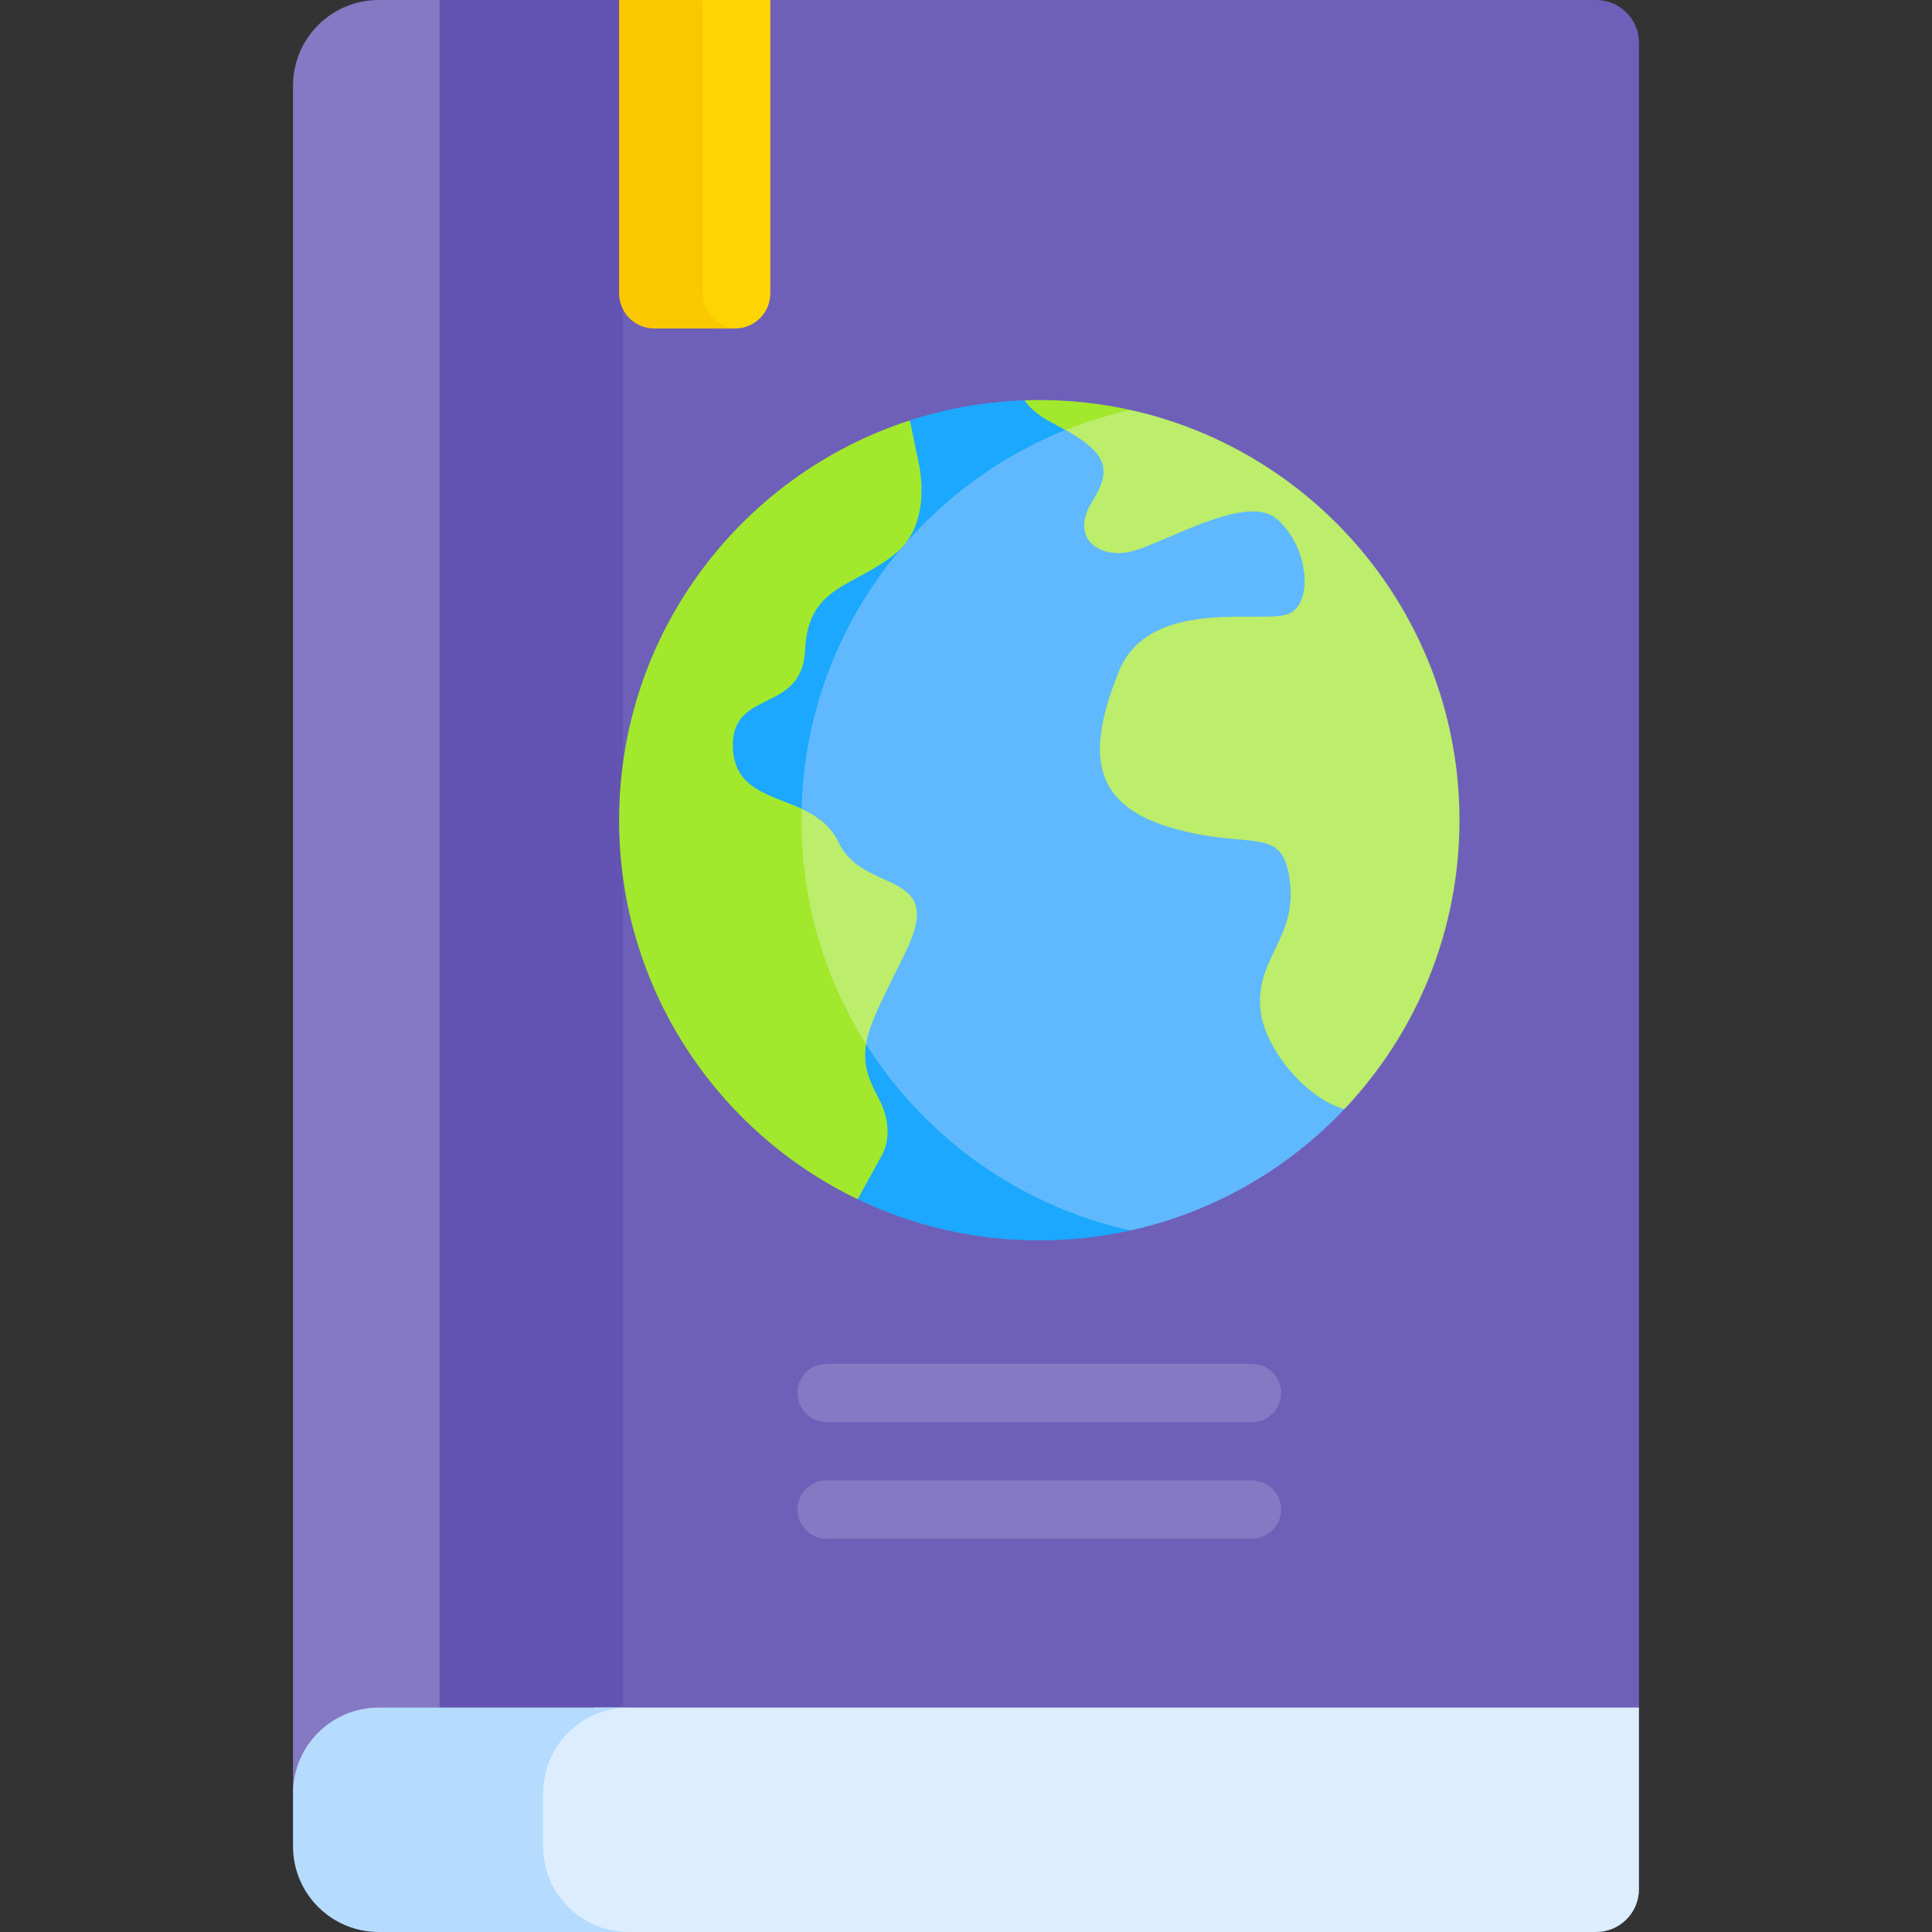 <svg id="Capa_1" enable-background="new 0 0 512 512" height="512" viewBox="0 0 512 512" width="512" xmlns="http://www.w3.org/2000/svg"><rect x="0" y="0" width="512" height="512" fill="#333333" stroke="none"/><g><path d="m422.997 0h-218.858l-2.869 2.796h-35.026l-2.174-2.796h-2.291v449.551l-13.796 9.787h279.197l7.168-6.807v-441.18c.001-6.269-5.082-11.351-11.351-11.351z" fill="#6e60b8"/><g><path d="m165.726 2.129-1.656-2.129h-47.571l-2.623 2.796v456.542h51.224v-456.542z" fill="#6353b2"/></g><g><path d="m343.532 134.459-49.288-23.053-7.257-1.699-23.698 9.125-31.406 28.701-19.929 30.874-3.062 42.927 8.415 41.906 25.997 38.168 35.313 21.488 20.967 3.186c22.069-4.883 41.678-16.307 56.683-32.143l1.091-12.817 13.524-37.567z" fill="#60b9fe"/><path d="m212.39 217.365c0-50.283 33.331-92.775 79.102-106.604l-19.963-4.674c-10.579.364-20.783 2.203-30.413 5.319l-4.693 6.524-58.188 75.435v33.66l47.785 76.336 1.27 14.444c14.568 6.994 30.892 10.913 48.132 10.913 8.297 0 16.379-.915 24.158-2.637-49.879-11.036-87.19-55.515-87.19-108.716z" fill="#1ca8ff"/><g><path d="m222.272 223.302c-2.676-5.672-7.716-8.151-12.794-10.21l-.588 8.241 8.415 41.906 11.971 17.576c-.522-6.827 3.394-13.527 10.805-28.71 10.738-21.999-11.261-14.928-17.809-28.803z" fill="#bced6b"/></g><path d="m229.49 276.675c-10.829-17.173-17.1-37.508-17.1-59.31 0-1.001.015-1.999.041-2.993-8.166-3.824-17.655-5.059-18.182-15.956-.786-16.238 18.333-8.905 19.119-26.19s13.095-16.5 24.095-25.666c7.724-6.436 7.183-17.185 6.176-23.017l-2.522-12.137c-44.71 14.466-77.047 56.432-77.047 105.96 0 44.258 25.822 82.485 63.221 100.44 3.363-6.137 5.992-10.879 5.992-10.879 2.617-4.333 2.72-10.051-.535-16.06-3.047-5.626-4.043-9.576-3.258-14.192z" fill="#a2e82d"/><path d="m299.583 108.648h-9.848l-10.011 3.855c13.811 7.195 15.209 11.568 9.76 20.335-5.59 8.992.486 14.582 8.749 13.609 8.263-.972 31.726-16.382 40.232-8.848s9.681 22.465 2.876 25.138-36.886-4.8-44.906 15.371-8.074 34.676 13.555 41.125c21.629 6.448 29.892-1.086 31.837 14.225 1.944 15.311-9.235 20.414-7.777 34.267 1.057 10.044 11.831 23.234 22.214 26.215 18.91-19.957 30.512-46.91 30.512-76.573.001-53.203-37.311-97.683-87.193-108.719z" fill="#bced6b"/><path d="m278.641 111.943c1.363.693 2.612 1.358 3.756 2.003 5.524-2.211 11.268-3.989 17.187-5.299-7.78-1.721-15.863-2.636-24.16-2.636-1.304 0-2.601.031-3.894.075 1.425 2.08 3.666 4.106 7.111 5.857z" fill="#a2e82d"/></g><path d="m100.362 0c-12.543 0-22.71 10.168-22.71 22.71v452.531l19.424-19.853h17.426l1.998-2.857v-452.531z" fill="#8479c2"/><path d="m186.219 0-4.351 6.144v74.946l7.702 5.961h5.26c5.141 0 9.309-4.168 9.309-9.309v-77.742z" fill="#ffd500"/><path d="m186.219 77.741v-77.741h-22.149v77.741c0 5.141 4.168 9.309 9.309 9.309h21.451c.118 0 .232-.013.349-.018-4.978-.184-8.96-4.268-8.96-9.291z" fill="#fbc700"/><g><path d="m331.781 376.875h-112.714c-4.267 0-7.726-3.459-7.726-7.726s3.459-7.726 7.726-7.726h112.714c4.267 0 7.726 3.459 7.726 7.726 0 4.266-3.459 7.726-7.726 7.726z" fill="#8479c2"/></g><g><path d="m331.781 407.78h-112.714c-4.267 0-7.726-3.459-7.726-7.726s3.459-7.726 7.726-7.726h112.714c4.267 0 7.726 3.459 7.726 7.726s-3.459 7.726-7.726 7.726z" fill="#8479c2"/></g><path d="m157.578 452.531-15.888 11.271v39.662l14.475 8.536h266.832c6.269 0 11.351-5.082 11.351-11.351v-48.118z" fill="#dbedff"/><path d="m143.926 489.29v-14.048c0-12.542 10.168-22.71 22.71-22.71h-66.275c-12.543 0-22.71 10.168-22.71 22.71v14.048c0 12.542 10.168 22.71 22.71 22.71h66.275c-12.542 0-22.71-10.168-22.71-22.71z" fill="#b5dcff"/></g></svg>